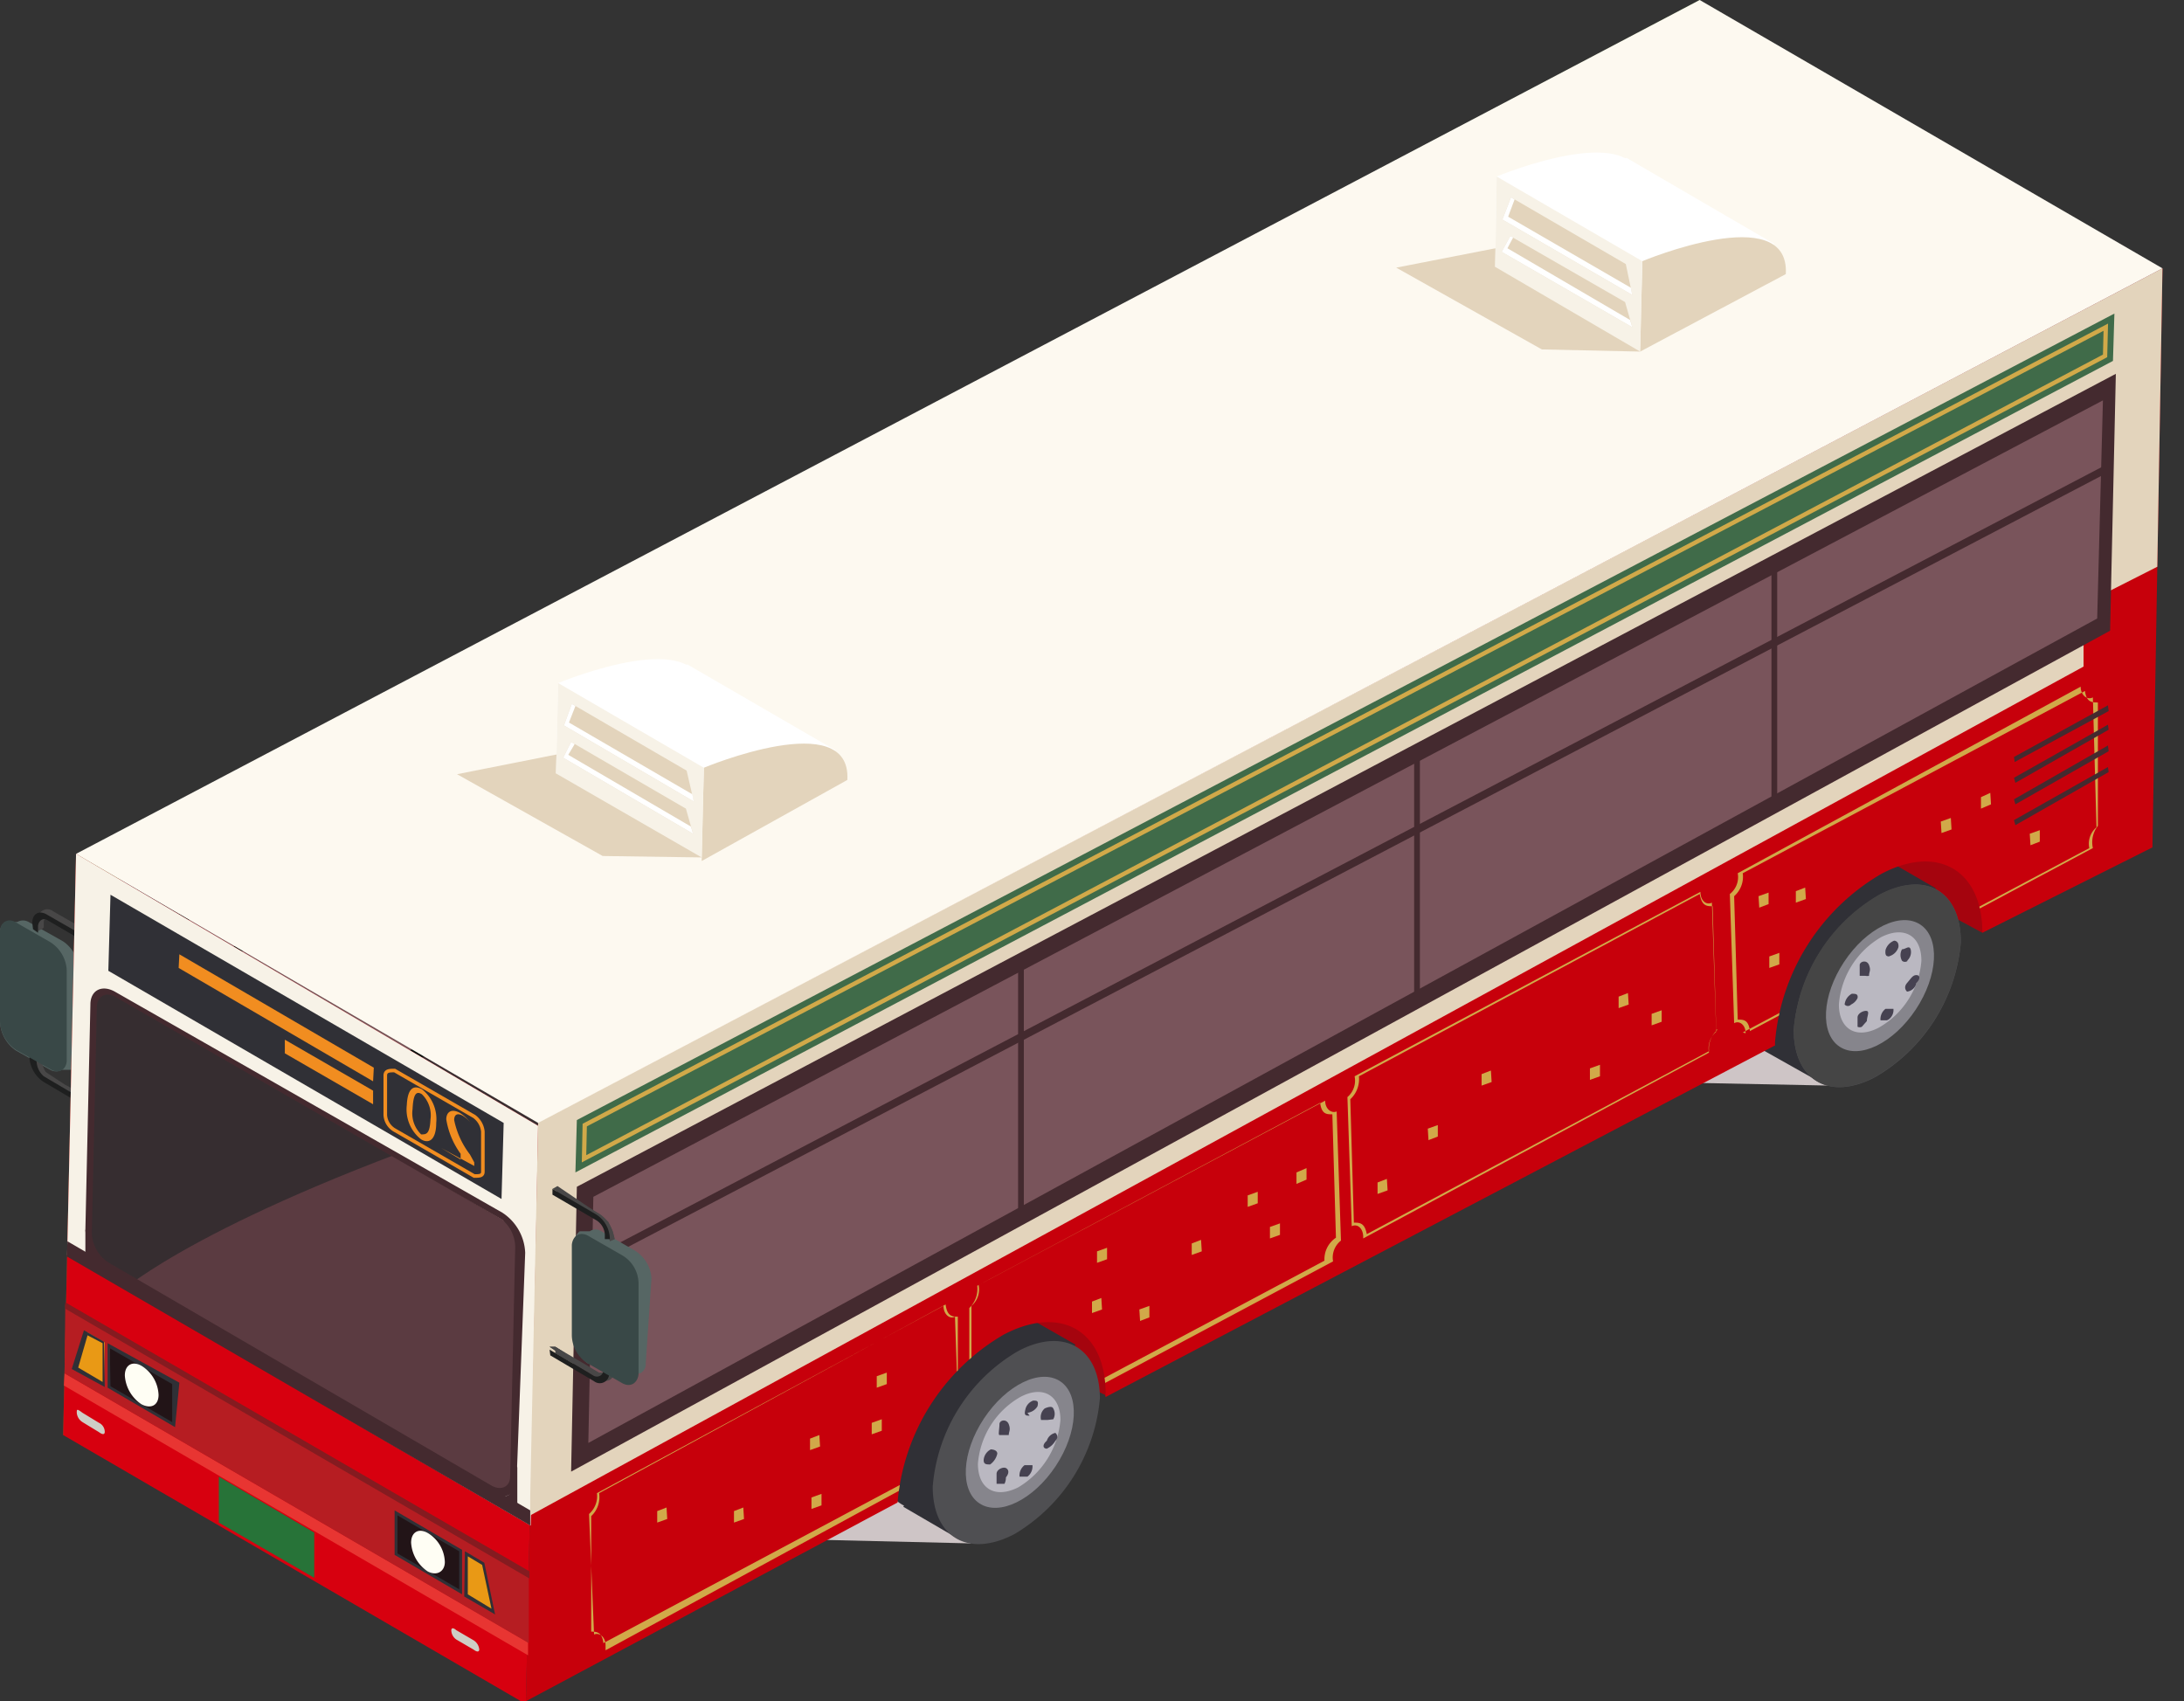 <svg xmlns="http://www.w3.org/2000/svg" xmlns:xlink="http://www.w3.org/1999/xlink" viewBox="0 0 30.44 23.71"><rect x="0" y="0" width="30.44" height="23.71" fill="#333333" stroke="none"/><defs><style>.cls-1,.cls-45,.cls-52,.cls-64{fill:none;}.cls-2{fill:#5b3b41;}.cls-3{fill:#312324;}.cls-4{fill:#735356;}.cls-5{isolation:isolate;}.cls-6{fill:#cec5c6;}.cls-7{fill:#566664;}.cls-8{fill:#484747;}.cls-9{fill:#1e1f1f;}.cls-10{fill:#394847;}.cls-11{fill:#353636;}.cls-12{fill:#a5040e;}.cls-13{fill:#2a4020;}.cls-14{fill:#254322;}.cls-15{fill:#3f3e41;}.cls-16{fill:#616165;}.cls-17{fill:#151418;}.cls-18{fill:#4d7033;}.cls-19{fill:#0b120e;}.cls-20{fill:#7e8664;}.cls-21{clip-path:url(#clip-path);}.cls-22{fill:#392e30;}.cls-23{fill:#223129;}.cls-24{fill:#040000;}.cls-25{clip-path:url(#clip-path-2);}.cls-26{clip-path:url(#clip-path-3);}.cls-27{fill:#0f1010;}.cls-28{clip-path:url(#clip-path-4);}.cls-29{fill:#80686b;}.cls-30{fill:#303036;}.cls-31{fill:#4f4f52;}.cls-32{fill:#86858c;}.cls-33{fill:#bab8c1;}.cls-34{fill:#464251;}.cls-35{fill:#c7000b;}.cls-36{fill:#454545;}.cls-37{fill:#d7000f;}.cls-38{clip-path:url(#clip-path-5);}.cls-39{fill:#f7f2e7;}.cls-40{clip-path:url(#clip-path-6);}.cls-41{fill:#99777d;}.cls-42{clip-path:url(#clip-path-7);}.cls-43{fill:#362d30;mix-blend-mode:screen;}.cls-44{fill:#442a2f;}.cls-45{stroke:#f18d20;stroke-width:0.05px;}.cls-45,.cls-52,.cls-64{stroke-miterlimit:10;}.cls-46{clip-path:url(#clip-path-8);}.cls-47{fill:#e3d4bc;}.cls-48{fill:#f18d20;}.cls-49{fill:#fdf9f0;}.cls-50{fill:#fff;}.cls-51{fill:#79545b;}.cls-52{stroke:#442a2f;stroke-width:0.08px;}.cls-53{fill:#277338;}.cls-54{fill:#e83532;}.cls-55{fill:#b61d22;}.cls-56{fill:#851b20;}.cls-57{fill:#221417;}.cls-58{fill:#2f3036;}.cls-59{fill:#fffef4;}.cls-60{fill:#e99915;}.cls-61{fill:#cecec5;}.cls-62{fill:#406b49;}.cls-63{fill:#d1a949;}.cls-64{stroke:#d1a949;stroke-width:0.06px;}</style><clipPath id="clip-path"><polygon class="cls-3" points="18.27 7.97 22.86 5.56 22.94 2.08 18.35 4.49 18.27 7.97"/></clipPath><clipPath id="clip-path-2"><polygon class="cls-1" points="16.02 9.7 17.39 8.98 17.47 5.29 16.1 6.01 16.02 9.7"/></clipPath><clipPath id="clip-path-3"><polygon class="cls-1" points="14.11 10.71 15.47 9.99 15.56 6.3 14.19 7.01 14.11 10.71"/></clipPath><clipPath id="clip-path-4"><polygon class="cls-4" points="1.75 16.72 8.51 13.17 8.59 9.69 1.83 13.24 1.75 16.72"/></clipPath><clipPath id="clip-path-5"><path class="cls-1" d="M1.06,11.9.88,20l6.47,3.75.15-8.06ZM1.31,14c0-.18.13-.25.29-.16L7,17a.61.61,0,0,1,.28.49L7.16,20.6c0,.18-.14.25-.3.16L1.52,17.65a.59.59,0,0,1-.28-.49Z"/></clipPath><clipPath id="clip-path-6"><path class="cls-2" d="M1.52,17.65l5.34,3.11c.16.09.29,0,.3-.16l.07-3.16A.61.61,0,0,0,7,17L1.6,13.84c-.16-.09-.29,0-.29.16l-.07,3.16A.59.59,0,0,0,1.52,17.65Z"/></clipPath><clipPath id="clip-path-7"><path class="cls-1" d="M1.52,17.65l5.34,3.11c.16.09.29,0,.3-.16l.07-3.16A.61.61,0,0,0,7,17L1.6,13.84c-.16-.09-.29,0-.29.16l-.07,3.16A.59.59,0,0,0,1.52,17.65Z"/></clipPath><clipPath id="clip-path-8"><path class="cls-1" d="M30.14,3.74,30,11.81,27.63,13s0,0,0,0c0-.87-.62-1.24-1.41-.82a3,3,0,0,0-1.48,2.34v.05l-9.33,4.9a.09.09,0,0,1,0-.05c0-.87-.62-1.24-1.42-.82a3,3,0,0,0-1.48,2.34.43.43,0,0,1,0,0L7.33,23.71l.17-8.07Z"/></clipPath></defs><title>img_bus2-2</title><g class="cls-5"><g id="レイヤー_2" data-name="レイヤー 2"><g id="乗り物"><polygon class="cls-6" points="25.52 15.13 23.02 15.08 23.97 14.03 25.7 13.83 25.52 15.13"/><path class="cls-7" d="M0,13a.18.18,0,0,1,.07-.15H.24a.16.16,0,0,1,.16,0l.48.27a.51.51,0,0,1,.22.39l0,1.26a.15.15,0,0,1-.07.14H.86a.16.16,0,0,1-.16,0l-.48-.27A.51.51,0,0,1,0,14.24Z"/><path class="cls-8" d="M.53,12.81a.13.13,0,0,1,.21-.11l.61.35v.08l-.6-.35a.09.09,0,0,0-.14.07v.08l-.07,0Z"/><path class="cls-8" d="M.59,13.28l0,1.46A.3.3,0,0,0,.69,15l.61.35v.08l-.61-.35a.46.46,0,0,1-.2-.35l0-1.44Z"/><polygon class="cls-8" points="1.35 13.05 1.26 13.1 0.65 12.76 0.6 12.76 0.6 12.94 0.52 12.98 0.47 12.88 0.56 12.78 0.68 12.71 1.35 13.05"/><path class="cls-9" d="M.45,12.86c0-.13.1-.18.21-.11l.61.35v.08l-.6-.35c-.07-.05-.13,0-.14.07V13l-.07-.05Z"/><polygon class="cls-8" points="1.3 15.32 1.22 15.37 0.74 15.12 0.51 14.97 0.48 14.87 0.48 14.74 0.59 14.91 0.91 15.12 1.3 15.32"/><path class="cls-9" d="M.51,13.32l0,1.47A.29.29,0,0,0,.61,15l.61.36v.08l-.61-.36a.44.44,0,0,1-.2-.35l0-1.44Z"/><path class="cls-10" d="M.22,14.63l.48.27c.12.08.23,0,.23-.12l0-1.26a.49.49,0,0,0-.23-.39l-.47-.27c-.12-.08-.23,0-.23.12l0,1.26A.51.51,0,0,0,.22,14.63Z"/><polygon class="cls-11" points="1.3 15.32 1.22 15.37 1.22 15.45 1.3 15.4 1.3 15.32"/><polygon class="cls-6" points="13.53 21.51 10.57 21.44 11.32 20.27 13.36 20.01 13.53 21.51"/><path class="cls-12" d="M27.63,13l-.78-.42.37-.47.64-.08.23.2-.45.76Z"/><polygon class="cls-12" points="15.42 19.45 14.57 19.04 14.72 18.24 15.46 18.19 15.72 18.54 15.42 19.45"/><path class="cls-13" d="M12.75,19.37c-.08,0-5.07,2.17-5.07,2.17L4.42,19.78.93,18.17l3-1.55L8,15l1.61,1.16Z"/><path class="cls-14" d="M9.55,14.27l-2,2.13-1.94.51a6.48,6.48,0,0,1,1.5-2.2A3,3,0,0,1,9.55,14.27Z"/><path class="cls-14" d="M21.85,7.8l-2,2.13-1.94.51a6.65,6.65,0,0,1,1.5-2.2A3,3,0,0,1,21.85,7.8Z"/><path class="cls-15" d="M6.78,16.8c0,.45.32.65.73.43A1.58,1.58,0,0,0,8.29,16c0-.45-.32-.64-.74-.42A1.53,1.53,0,0,0,6.78,16.8Z"/><path class="cls-16" d="M7,16.7c0,.35.24.5.56.33a1.2,1.2,0,0,0,.59-.93c0-.35-.25-.5-.56-.33A1.19,1.19,0,0,0,7,16.7Z"/><path class="cls-16" d="M7.13,16.61c0,.25.18.35.41.23A.86.86,0,0,0,8,16.17c0-.25-.18-.35-.4-.23A.88.88,0,0,0,7.13,16.61Z"/><path class="cls-17" d="M7.62,16.89s-.07,0-.08,0a.17.17,0,0,1,.07-.15s.1,0,.11,0a.18.18,0,0,1-.07.15ZM7.28,17a.07.07,0,0,1-.06,0s0-.07,0-.13a.13.13,0,0,1,.13-.09s0,.07,0,.14A.23.23,0,0,1,7.28,17Zm.63-.49h0s-.06-.05,0-.11.08-.11.13-.11.06,0,0,.11A.18.18,0,0,1,7.91,16.49Zm-.78.22A.06.06,0,0,1,7,16.66H7a.19.19,0,0,1,.09-.15c.06,0,.09,0,.09.06A.19.19,0,0,1,7.13,16.71Zm.79-.61a.05.05,0,0,1-.08,0s0-.1,0-.15.1-.06.12,0a.16.16,0,0,1,0,.16Zm-.62.17a.11.11,0,0,1-.08,0s0-.1,0-.15.1-.08.13-.05,0,.09,0,.15A.12.12,0,0,1,7.3,16.27ZM7.65,16h0s-.08,0-.07-.09a.17.17,0,0,1,.11-.13s.08,0,.07.08A.18.18,0,0,1,7.65,16Z"/><path class="cls-18" d="M23.69,0l-.17,8.07L21.19,9.29v0c0-.87-.61-1.24-1.41-.82a3,3,0,0,0-1.48,2.34v.05L9,15.71v-.05c0-.88-.61-1.24-1.41-.82a3,3,0,0,0-1.48,2.34v.05L.88,20l.18-8.06Z"/><polygon class="cls-19" points="9.56 12.67 9.72 12.59 9.8 8.94 9.64 9.03 9.56 12.67"/><polygon class="cls-19" points="13.63 12.83 17.77 10.66 17.9 4.57 13.77 6.75 13.63 12.83"/><polygon class="cls-18" points="13.92 12.44 17.49 10.56 17.61 4.97 14.04 6.84 13.92 12.44"/><polygon class="cls-19" points="15.58 11.62 15.83 11.49 15.95 5.79 15.71 5.92 15.58 11.62"/><polygon class="cls-3" points="16.02 9.7 17.39 8.98 17.47 5.29 16.1 6.01 16.02 9.7"/><polygon class="cls-3" points="14.11 10.71 15.47 9.99 15.56 6.3 14.19 7.01 14.11 10.71"/><polygon class="cls-20" points="13.66 13.04 17.76 10.88 17.77 10.66 13.66 12.81 13.66 13.04"/><polygon class="cls-19" points="23.01 5.67 18.14 8.23 18.23 4.4 23.09 1.84 23.01 5.67"/><polygon class="cls-3" points="18.27 7.97 22.86 5.56 22.94 2.08 18.35 4.49 18.27 7.97"/><g class="cls-21"><polygon class="cls-22" points="25.51 7.52 25.74 7.15 17.48 2.35 17.25 2.72 25.51 7.52"/><polygon class="cls-22" points="23.46 9 24.36 7.58 16.61 3.07 15.71 4.5 23.46 9"/></g><polygon class="cls-19" points="18.26 5.36 23.05 2.84 23.06 2.71 18.26 5.24 18.26 5.36"/><path class="cls-23" d="M19.45,3.49l2.28-1.2A.44.44,0,0,0,22,2V1.49c0-.13-.09-.18-.21-.12l-2.28,1.2a.43.43,0,0,0-.21.33v.47A.13.13,0,0,0,19.45,3.49Z"/><path class="cls-24" d="M19.57,3.3l2.05-1.08a.44.44,0,0,0,.22-.33V1.67c0-.12-.09-.18-.2-.11L19.58,2.63a.45.45,0,0,0-.21.34v.21C19.36,3.31,19.45,3.36,19.57,3.3Z"/><polygon class="cls-23" points="19.35 3 21.88 1.67 21.88 1.54 19.35 2.87 19.35 3"/><polygon class="cls-23" points="19.35 3.27 21.89 1.94 21.89 1.81 19.36 3.14 19.35 3.27"/><path class="cls-23" d="M8.78,9.1l2.28-1.2a.43.43,0,0,0,.21-.34V7.1c0-.13-.09-.18-.2-.12L8.8,8.18a.44.44,0,0,0-.22.34V9C8.57,9.11,8.66,9.16,8.78,9.1Z"/><path class="cls-24" d="M8.89,8.91,11,7.83a.43.43,0,0,0,.21-.33V7.29c0-.13-.08-.18-.2-.12L8.91,8.25a.44.44,0,0,0-.22.33V8.8C8.69,8.92,8.78,9,8.89,8.91Z"/><polygon class="cls-23" points="8.67 8.61 11.21 7.28 11.21 7.15 8.68 8.48 8.67 8.61"/><polygon class="cls-23" points="8.68 8.88 11.21 7.55 11.21 7.42 8.68 8.75 8.68 8.88"/><polygon class="cls-22" points="7.96 16.09 8.47 15.28 2.1 11.58 1.59 12.39 7.96 16.09"/><g class="cls-25"><polygon class="cls-22" points="19.18 9.73 19.58 9.1 13.53 5.58 13.13 6.22 19.18 9.73"/><polygon class="cls-22" points="19.06 10.41 19.18 10.22 12.9 6.57 12.78 6.76 19.06 10.41"/></g><g class="cls-26"><polygon class="cls-22" points="19.18 9.73 19.58 9.1 13.53 5.58 13.13 6.22 19.18 9.73"/><polygon class="cls-22" points="19.06 10.41 19.18 10.22 12.9 6.57 12.78 6.76 19.06 10.41"/></g><path class="cls-27" d="M18.58,10.61c0,.7.5,1,1.14.66a2.41,2.41,0,0,0,1.19-1.88c0-.71-.49-1-1.13-.67A2.44,2.44,0,0,0,18.58,10.61Z"/><ellipse class="cls-15" cx="19.76" cy="9.99" rx="1.02" ry="0.6" transform="translate(0.53 20.97) rotate(-56.54)"/><ellipse class="cls-16" cx="19.76" cy="9.99" rx="0.78" ry="0.46" transform="translate(0.53 20.97) rotate(-56.54)"/><path class="cls-16" d="M19.36,10.2c0,.25.18.35.4.23a.88.88,0,0,0,.43-.67c0-.25-.18-.35-.41-.23A.84.84,0,0,0,19.36,10.2Z"/><path class="cls-17" d="M19.85,10.48a.06.06,0,0,1-.09,0,.18.18,0,0,1,.08-.15c.05,0,.1,0,.11,0a.19.19,0,0,1-.08.15Zm-.35.09s0,0-.05,0-.05-.07,0-.13a.13.13,0,0,1,.13-.09s0,.07,0,.14A.18.18,0,0,1,19.5,10.57Zm.64-.49h0S20,10,20.06,10a.16.16,0,0,1,.13-.11s.06.05,0,.11A.15.15,0,0,1,20.14,10.08Zm-.78.22a.06.06,0,0,1-.09-.05h0a.19.19,0,0,1,.09-.15c.05,0,.09,0,.09.06A.19.19,0,0,1,19.36,10.3Zm.79-.61a.06.06,0,0,1-.08,0,.16.16,0,0,1,.05-.16s.1-.06.12,0a.16.16,0,0,1,0,.16Zm-.63.17h-.07s0-.1,0-.15.1-.08.13-.05,0,.09,0,.15Zm.36-.27h0c-.05,0-.08,0-.07-.09a.17.17,0,0,1,.11-.13c.05,0,.08,0,.07.08A.18.18,0,0,1,19.88,9.59Z"/><polygon class="cls-19" points="8.73 13.24 1.56 17.01 1.64 13.19 8.81 9.42 8.73 13.24"/><polygon class="cls-4" points="1.75 16.72 8.51 13.17 8.59 9.69 1.83 13.24 1.75 16.72"/><g class="cls-28"><polygon class="cls-29" points="10 14.63 10.93 13.17 4.07 9.19 3.15 10.65 10 14.63"/><polygon class="cls-29" points="9.11 15.53 9.26 15.3 2.65 11.47 2.51 11.7 9.11 15.53"/><polygon class="cls-22" points="7.29 18.81 7.8 18 1.43 14.3 0.92 15.11 7.29 18.81"/></g><polygon class="cls-19" points="1.7 14.14 8.77 10.42 8.77 10.29 1.7 14.01 1.7 14.14"/><path class="cls-12" d="M16,18l-2,2.13L12,20.65a6.48,6.48,0,0,1,1.5-2.2A2.94,2.94,0,0,1,16,18Z"/><path class="cls-12" d="M28.29,11.55l-2,2.13-1.94.5a6.48,6.48,0,0,1,1.5-2.2A2.88,2.88,0,0,1,28.29,11.55Z"/><path class="cls-30" d="M13.43,18.38c.65-.34,1.16,0,1.14.66a2.4,2.4,0,0,1-1.19,1.88c-.64.34-1.15,0-1.14-.66A2.44,2.44,0,0,1,13.43,18.38Z"/><polygon class="cls-30" points="14.99 18.74 14.22 18.3 12.59 21 13.38 21.46 14.99 18.74"/><path class="cls-31" d="M13,20.72c0,.7.49,1,1.14.66a2.45,2.45,0,0,0,1.19-1.89c0-.7-.5-1-1.14-.66A2.41,2.41,0,0,0,13,20.72Z"/><ellipse class="cls-32" cx="14.21" cy="20.1" rx="1.02" ry="0.6" transform="translate(-10.39 20.87) rotate(-56.53)"/><path class="cls-33" d="M13.63,20.4c0,.35.24.49.56.33a1.21,1.21,0,0,0,.59-.94c0-.34-.24-.49-.56-.32A1.18,1.18,0,0,0,13.63,20.4Z"/><path class="cls-33" d="M13.8,20.3c0,.25.18.36.41.24a.84.84,0,0,0,.42-.67c0-.25-.17-.36-.4-.24A.88.88,0,0,0,13.8,20.3Z"/><path class="cls-34" d="M14.3,20.58s-.08,0-.09,0a.18.18,0,0,1,.07-.16c.05,0,.1,0,.11,0a.18.18,0,0,1-.07.16Zm-.35.1h-.06s0-.08,0-.14.09-.1.13-.08.05.07,0,.13A.19.19,0,0,1,14,20.68Zm.64-.49h0c-.05,0-.07-.05,0-.11a.16.16,0,0,1,.12-.11s.06.05,0,.11A.27.27,0,0,1,14.59,20.19Zm-.79.22c-.05,0-.09,0-.09-.06h0a.18.18,0,0,1,.1-.15s.09,0,.09.06A.25.25,0,0,1,13.8,20.41Zm.8-.62s-.07,0-.09,0a.16.16,0,0,1,.05-.16s.1-.05.12,0a.15.15,0,0,1,0,.15ZM14,20s-.05,0-.07,0,0-.09,0-.15.1-.08.13,0,0,.1,0,.15Zm.35-.27h0c-.05,0-.08,0-.06-.08a.17.17,0,0,1,.11-.13c.05,0,.08,0,.06.08A.19.19,0,0,1,14.32,19.69Z"/><path class="cls-30" d="M25.43,12c.64-.34,1.15,0,1.14.66a2.42,2.42,0,0,1-1.2,1.88c-.64.34-1.15,0-1.13-.66A2.4,2.4,0,0,1,25.43,12Z"/><polygon class="cls-30" points="26.98 12.38 26.22 11.94 24.58 14.64 25.38 15.09 26.98 12.38"/><path class="cls-31" d="M25,14.35c0,.71.5,1,1.14.66a2.41,2.41,0,0,0,1.19-1.88c0-.71-.49-1-1.13-.66A2.42,2.42,0,0,0,25,14.35Z"/><ellipse class="cls-32" cx="26.2" cy="13.73" rx="1.02" ry="0.6" transform="translate(0.3 28.02) rotate(-56.54)"/><ellipse class="cls-33" cx="26.2" cy="13.73" rx="0.78" ry="0.46" transform="translate(0.3 28.02) rotate(-56.54)"/><path class="cls-33" d="M25.8,13.94c0,.25.18.36.4.24a.89.89,0,0,0,.43-.68c0-.25-.18-.35-.41-.23A.89.89,0,0,0,25.8,13.94Z"/><path class="cls-34" d="M26.29,14.22s-.08,0-.08,0a.18.18,0,0,1,.07-.16s.1,0,.11,0a.19.19,0,0,1-.08.16Zm-.34.09s-.05,0-.06,0-.05-.07,0-.13.09-.1.13-.09,0,.08,0,.14Zm.63-.48h0s-.06-.05,0-.12.08-.11.13-.11.06.05,0,.12A.22.22,0,0,1,26.58,13.83ZM25.8,14a.06.06,0,0,1-.09,0h0a.2.2,0,0,1,.09-.15c.05,0,.09,0,.09.06A.19.19,0,0,1,25.8,14Zm.79-.61a.05.05,0,0,1-.08,0,.16.16,0,0,1,0-.16s.1,0,.12,0a.16.16,0,0,1-.05.16ZM26,13.6s-.05,0-.07,0,0-.1,0-.15.1-.08.13,0,0,.09,0,.15A.15.15,0,0,1,26,13.6Zm.36-.27h0c-.05,0-.08,0-.07-.09a.17.17,0,0,1,.11-.13c.05,0,.08,0,.07.09A.19.19,0,0,1,26.32,13.33Z"/><path class="cls-35" d="M30.14,3.74,30,11.81,27.63,13s0,0,0,0c0-.87-.62-1.24-1.41-.82a3,3,0,0,0-1.48,2.34v.05l-9.33,4.9a.09.09,0,0,1,0-.05c0-.87-.62-1.24-1.42-.82a3,3,0,0,0-1.48,2.34.43.43,0,0,1,0,0L7.33,23.71l.17-8.07Z"/><path class="cls-36" d="M25,14.35c0,.7.49,1,1.13.66a2.42,2.42,0,0,0,1.2-1.88c0-.71-.5-1-1.14-.66A2.4,2.4,0,0,0,25,14.35Z"/><ellipse class="cls-32" cx="26.2" cy="13.73" rx="1.02" ry="0.6" transform="translate(0.3 28.02) rotate(-56.53)"/><path class="cls-33" d="M25.63,14c0,.34.24.49.56.32a1.18,1.18,0,0,0,.59-.93c0-.35-.24-.49-.56-.33A1.19,1.19,0,0,0,25.63,14Z"/><path class="cls-33" d="M25.8,13.94c0,.25.18.36.41.24a.87.87,0,0,0,.42-.68c0-.25-.17-.35-.4-.23A.88.88,0,0,0,25.8,13.94Z"/><path class="cls-34" d="M26.3,14.22q-.07,0-.09,0a.18.18,0,0,1,.07-.16s.1,0,.11,0a.16.16,0,0,1-.07.15Zm-.35.09a.07.07,0,0,1-.06,0s0-.07,0-.13.09-.1.13-.09,0,.08,0,.14Zm.63-.49,0,0s-.06-.05,0-.12.08-.11.13-.11.06.05,0,.11A.15.15,0,0,1,26.58,13.82ZM25.8,14a.06.06,0,0,1-.09,0h0a.19.19,0,0,1,.1-.15c.05,0,.09,0,.08.06A.19.19,0,0,1,25.8,14Zm.79-.61a.06.06,0,0,1-.08,0,.16.16,0,0,1,0-.16c.05,0,.1-.06.12,0a.16.16,0,0,1-.05.16ZM26,13.6h-.08s0-.1,0-.15.1-.08.13,0,0,.09,0,.15A.12.12,0,0,1,26,13.6Zm.35-.27h0c-.05,0-.08,0-.07-.09a.2.2,0,0,1,.12-.13s.07,0,.06.09A.19.19,0,0,1,26.32,13.33Z"/><path class="cls-37" d="M1.06,11.9.88,20l6.45,3.75.17-8.06ZM1.31,14c0-.18.13-.25.29-.16L7,17a.61.61,0,0,1,.28.49L7.16,20.6c0,.18-.14.25-.3.16L1.52,17.65a.59.59,0,0,1-.28-.49Z"/><g class="cls-38"><polygon class="cls-39" points="0.76 17.39 7.53 21.34 7.63 15.37 0.89 11.34 0.76 17.39"/></g><path class="cls-2" d="M1.52,17.65l5.34,3.11c.16.09.29,0,.3-.16l.07-3.16A.61.61,0,0,0,7,17L1.6,13.84c-.16-.09-.29,0-.29.16l-.07,3.16A.59.59,0,0,0,1.52,17.65Z"/><g class="cls-40"><polygon class="cls-41" points="1.75 16.72 8.51 13.17 8.59 9.69 1.83 13.24 1.75 16.72"/></g><g class="cls-42"><path class="cls-43" d="M1.6,18.07s.95-.93,4.62-2.24S.52,13.26.52,13.26L.29,17Z"/></g><path class="cls-44" d="M1.19,17.14,1.26,14c0-.2.16-.28.34-.18L7,16.9a.7.7,0,0,1,.32.56L7.2,20.63c0,.2-.15.28-.34.18L1.52,17.7A.71.71,0,0,1,1.19,17.14Zm.41-3.25c-.13-.07-.24,0-.25.13l-.07,3.17a.51.51,0,0,0,.24.41l5.34,3.11c.14.07.25,0,.25-.13l.07-3.17A.5.5,0,0,0,7,17Z"/><polygon class="cls-30" points="1.51 13.53 6.99 16.71 7.02 15.65 1.54 12.47 1.51 13.53"/><path class="cls-45" d="M5.5,15.75l1.11.64c.07,0,.12,0,.12-.06l0-.56a.3.3,0,0,0-.12-.21l-1.11-.64c-.07,0-.13,0-.13.07v.55A.26.26,0,0,0,5.5,15.75Z"/><g class="cls-46"><polygon class="cls-47" points="30.44 3.43 30.44 7.71 29.04 8.42 29.04 9.29 7.39 21.12 7.39 15.42 30.44 3.43"/></g><path class="cls-48" d="M6.15,16V16l.27.16,0-.08a1.11,1.11,0,0,1-.2-.48c0-.09.06-.16.19-.09a.55.55,0,0,1,.17.17l0,0a.4.4,0,0,0-.13-.13c-.09-.05-.12,0-.12.06a1.17,1.17,0,0,0,.22.48l.06.11v.05Z"/><path class="cls-48" d="M5.88,15.18a.53.53,0,0,1,.2.47c0,.22-.09.3-.21.23a.53.53,0,0,1-.2-.48C5.68,15.19,5.75,15.11,5.88,15.18Zm0,.07c-.08-.05-.12,0-.13.21a.41.41,0,0,0,.12.35c.07,0,.12,0,.13-.21A.41.41,0,0,0,5.88,15.25Z"/><polygon class="cls-48" points="2.49 13.49 5.2 15.07 5.21 14.88 2.5 13.3 2.49 13.49"/><polygon class="cls-48" points="3.97 14.68 5.2 15.39 5.2 15.2 3.97 14.49 3.97 14.68"/><polygon class="cls-49" points="30.14 3.74 23.69 0 1.06 11.9 7.5 15.65 30.14 3.74"/><polygon class="cls-47" points="9.78 11.95 8.4 11.93 6.37 10.79 9.65 10.14 9.78 11.95"/><path class="cls-50" d="M9.58,9.26l2.07,1.2-.85.41-1,.24s-1.09-.25-1.12-.27S8,10.05,8,10.05l.51-.49Z"/><path class="cls-47" d="M9.81,10.7s2.06-.86,2,.17L9.78,12Z"/><path class="cls-50" d="M7.78,9.52s2.06-.86,2,.18L7.75,10.78Z"/><polygon class="cls-39" points="7.75 10.78 9.78 11.95 9.81 10.7 7.78 9.52 7.75 10.78"/><polygon class="cls-47" points="7.86 10.11 9.67 11.17 9.57 10.74 7.97 9.81 7.86 10.11"/><polygon class="cls-47" points="7.85 10.56 9.66 11.62 9.56 11.27 7.96 10.34 7.85 10.56"/><polygon class="cls-50" points="7.97 9.81 8.02 9.84 7.93 10.07 9.65 11.07 9.67 11.17 7.86 10.11 7.97 9.81"/><polygon class="cls-50" points="7.96 10.34 8.01 10.37 7.92 10.52 9.63 11.52 9.66 11.62 7.85 10.56 7.96 10.34"/><polygon class="cls-47" points="22.86 4.9 21.49 4.87 19.46 3.73 22.74 3.09 22.86 4.9"/><path class="cls-50" d="M22.67,2.2l2.06,1.2-.84.41-1,.24s-1.08-.25-1.12-.27S21.07,3,21.07,3l.51-.49Z"/><path class="cls-47" d="M22.89,3.64s2.06-.86,2,.18L22.86,4.9Z"/><path class="cls-50" d="M20.86,2.46s2.07-.86,2,.18L20.84,3.72Z"/><polygon class="cls-39" points="20.84 3.72 22.86 4.9 22.89 3.64 20.86 2.46 20.84 3.72"/><polygon class="cls-47" points="20.94 3.06 22.75 4.11 22.66 3.68 21.06 2.75 20.94 3.06"/><polygon class="cls-47" points="20.93 3.51 22.75 4.56 22.65 4.21 21.05 3.29 20.93 3.51"/><polygon class="cls-50" points="21.06 2.75 21.11 2.78 21.02 3.02 22.73 4.01 22.75 4.11 20.94 3.06 21.06 2.75"/><polygon class="cls-50" points="21.05 3.29 21.09 3.31 21.01 3.46 22.72 4.46 22.75 4.56 20.93 3.51 21.05 3.29"/><polygon class="cls-44" points="29.41 8.79 29.49 5.21 8.04 16.54 7.96 20.51 29.41 8.79"/><polygon class="cls-51" points="29.31 5.58 8.27 16.68 8.2 20.11 29.23 8.62 29.31 5.58"/><polygon class="cls-44" points="29.33 6.61 8.1 17.72 8.1 17.6 29.33 6.49 29.33 6.61"/><line class="cls-52" x1="14.23" y1="13.42" x2="14.23" y2="16.94"/><line class="cls-52" x1="19.75" y1="10.47" x2="19.75" y2="13.98"/><line class="cls-52" x1="24.73" y1="7.86" x2="24.73" y2="11.28"/><polygon class="cls-53" points="4.38 21.99 4.38 21.36 3.05 20.58 3.05 21.22 4.38 21.99"/><polygon class="cls-54" points="7.36 22.89 0.9 19.14 0.89 19.31 7.36 23.07 7.36 22.89"/><polygon class="cls-55" points="7.37 21.93 0.91 18.18 0.9 19.14 7.37 22.9 7.37 21.93"/><polygon class="cls-56" points="7.38 21.9 0.91 18.15 0.91 18.24 7.38 22 7.38 21.9"/><polygon class="cls-44" points="7.39 21.05 0.94 17.3 0.93 17.51 7.39 21.26 7.39 21.05"/><polygon class="cls-57" points="5.51 21.66 6.41 22.18 6.42 21.61 5.52 21.08 5.51 21.66"/><path class="cls-58" d="M5.5,21.05l.94.55v.62l-.94-.55Zm.9.57-.86-.5v.53l.86.5Z"/><path class="cls-59" d="M5.73,21.5a.52.52,0,0,0,.23.4c.13.07.24,0,.24-.13a.49.49,0,0,0-.23-.4C5.84,21.29,5.73,21.35,5.73,21.5Z"/><polygon class="cls-60" points="6.87 22.46 6.49 22.23 6.5 21.66 6.74 21.79 6.87 22.46"/><path class="cls-58" d="M6.48,21.62l.27.16.15.72-.43-.25Zm.24.19-.2-.12v.53l.33.2Z"/><polygon class="cls-57" points="2.42 19.85 1.52 19.33 1.53 18.75 2.44 19.28 2.42 19.85"/><path class="cls-58" d="M2.44,19.89l-.94-.55v-.62l1,.55Zm-.9-.57.86.5,0-.53-.87-.5Z"/><path class="cls-59" d="M2.21,19.44c0,.15-.11.2-.24.13a.52.52,0,0,1-.23-.4c0-.15.11-.21.24-.13A.5.5,0,0,1,2.21,19.44Z"/><polygon class="cls-60" points="1.06 19.07 1.45 19.29 1.46 18.71 1.22 18.57 1.06 19.07"/><path class="cls-58" d="M1.46,19.33,1,19.08l.17-.54.28.16Zm-.37-.27.34.2v-.54l-.21-.11Z"/><path class="cls-61" d="M6.6,22.86a.17.17,0,0,1,.08.13s0,.06-.08,0l-.24-.14a.16.16,0,0,1-.07-.13s0-.06.07,0Z"/><path class="cls-61" d="M1.38,19.83a.14.14,0,0,1,.08.13s0,.06-.08,0l-.23-.14a.17.17,0,0,1-.08-.13c0-.05,0-.06.08,0Z"/><path class="cls-44" d="M7.21,20.45v.6L7,20.85s.22.07.19-.43Z"/><path class="cls-44" d="M1.19,17.14v.39l.19.11v-.08s0,0-.1-.17a.64.64,0,0,1,0-.23Z"/><path class="cls-8" d="M7.74,18.77l.61.36c.07,0,.14,0,.14-.07l0-1.28h.07l0,1.33c0,.12-.1.17-.21.11l-.61-.36Z"/><path class="cls-7" d="M8,17.31a.22.22,0,0,1,.08-.15h.14a.14.14,0,0,1,.16,0l.47.27a.49.49,0,0,1,.23.39L9,19a.14.14,0,0,1-.08.14H8.83a.18.18,0,0,1-.17,0L8.19,19A.47.47,0,0,1,8,18.57Z"/><path class="cls-8" d="M8.5,17.19A.32.32,0,0,0,8.37,17l-.61-.35v-.08l.6.35a.47.47,0,0,1,.2.35v0l-.07,0Z"/><polygon class="cls-8" points="7.77 16.53 7.7 16.57 8.03 16.77 8.38 17.01 8.47 17.17 8.5 17.3 8.57 17.27 8.54 17.16 8.48 17.03 8.39 16.95 7.77 16.53"/><path class="cls-9" d="M8.43,17.23A.25.25,0,0,0,8.3,17l-.6-.35v-.08l.6.35a.41.41,0,0,1,.2.35v0l-.07,0Z"/><path class="cls-8" d="M7.74,18.77l-.08,0,.4.27.29.13,0,.06h0s.08,0,.09-.06,0,0,0,0H8.44l-.09,0Z"/><path class="cls-8" d="M7.74,18.77l-.08,0,.4.27.29.13,0,.06h0s.08,0,.09-.06,0,0,0,0H8.44l-.09,0Z"/><path class="cls-9" d="M7.66,18.81l.61.36a.09.09,0,0,0,.14-.07l0-1.28h.08l0,1.32a.13.13,0,0,1-.21.11l-.61-.36Z"/><path class="cls-10" d="M8.19,19l.47.27c.13.08.23,0,.24-.12l0-1.26a.46.46,0,0,0-.22-.39l-.47-.27c-.13-.08-.23,0-.24.12l0,1.26A.47.47,0,0,0,8.19,19Z"/><polygon class="cls-62" points="29.45 5.03 29.47 4.37 8.04 15.61 8.02 16.34 29.45 5.03"/><g class="cls-46"><path class="cls-63" d="M19,17.24c0-.12-.08-.19-.16-.15h0l-.06-1.8h0a.3.3,0,0,0,.1-.29v0l4.82-2.57v0c0,.12.08.19.16.15h0l.06,1.8h0a.3.3,0,0,0-.1.29v0L19,17.26Zm4.92-2.89-.05-1.72c-.08,0-.15,0-.18-.17L18.94,15a.38.38,0,0,1-.12.32l.05,1.72c.08,0,.15,0,.18.16l4.77-2.55A.35.35,0,0,1,23.94,14.35Z"/><path class="cls-63" d="M24.33,14.4c0-.12-.09-.18-.16-.14h0l-.06-1.8h0a.3.3,0,0,0,.11-.29v0L29,9.57v0c0,.12.09.19.17.15h0l.05,1.81h0a.3.3,0,0,0-.1.29v0l-4.83,2.57Zm4.91-2.89,0-1.72c-.08,0-.16,0-.18-.16l-4.77,2.54a.36.36,0,0,1-.12.32l.05,1.72c.08,0,.15,0,.17.16l4.78-2.55A.37.37,0,0,1,29.24,11.51Z"/><path class="cls-63" d="M13.71,20.15c0-.12-.09-.19-.17-.15h0l0-1.8h0a.3.3,0,0,0,.1-.29v0l4.83-2.57v0c0,.12.09.18.16.15h0l.06,1.8h0a.3.3,0,0,0-.11.29v0l-4.82,2.57Zm4.91-2.9-.05-1.72c-.08,0-.15,0-.17-.16l-4.78,2.55a.37.37,0,0,1-.11.31l0,1.72c.08,0,.16,0,.18.16l4.77-2.54A.36.36,0,0,1,18.62,17.25Z"/><path class="cls-63" d="M8.44,22.93c0-.12-.09-.18-.16-.15h0L8.21,21.1h0a.33.33,0,0,0,.11-.29v0l4.83-2.61v0c0,.12.09.19.16.15h0l.06,1.74h0a.33.33,0,0,0-.11.29v0L8.44,23ZM13.35,20l0-1.65c-.07,0-.15,0-.17-.17L8.35,20.81a.36.36,0,0,1-.11.32l0,1.61c.07,0,.15,0,.17.16l4.78-2.55A.34.34,0,0,1,13.35,20Z"/></g><polygon class="cls-44" points="28.08 10.62 29.39 9.91 29.38 9.83 28.07 10.55 28.08 10.62"/><polygon class="cls-44" points="28.09 10.91 29.39 10.17 29.38 10.1 28.07 10.84 28.09 10.91"/><polygon class="cls-44" points="28.09 11.21 29.39 10.47 29.38 10.39 28.07 11.14 28.09 11.21"/><polygon class="cls-44" points="28.09 11.5 29.39 10.76 29.38 10.69 28.07 11.43 28.09 11.5"/><polygon class="cls-63" points="22.56 14.05 22.7 14 22.69 13.84 22.56 13.89 22.56 14.05"/><polygon class="cls-63" points="28.3 11.78 28.43 11.73 28.43 11.57 28.29 11.62 28.3 11.78"/><polygon class="cls-63" points="24.52 12.65 24.65 12.6 24.65 12.44 24.51 12.49 24.52 12.65"/><polygon class="cls-63" points="23.02 14.29 23.16 14.24 23.16 14.08 23.02 14.13 23.02 14.29"/><polygon class="cls-63" points="27.61 11.27 27.75 11.21 27.74 11.05 27.61 11.11 27.61 11.27"/><polygon class="cls-63" points="27.06 11.61 27.2 11.56 27.19 11.4 27.05 11.45 27.06 11.61"/><polygon class="cls-63" points="25.03 12.58 25.17 12.53 25.16 12.37 25.03 12.42 25.03 12.58"/><polygon class="cls-63" points="24.66 13.49 24.8 13.44 24.8 13.28 24.66 13.33 24.66 13.49"/><polygon class="cls-63" points="22.16 15.05 22.3 15 22.3 14.84 22.16 14.89 22.16 15.05"/><polygon class="cls-63" points="20.65 15.13 20.79 15.08 20.78 14.92 20.65 14.97 20.65 15.13"/><polygon class="cls-63" points="19.91 15.89 20.04 15.84 20.04 15.68 19.9 15.73 19.91 15.89"/><polygon class="cls-63" points="19.2 16.64 19.34 16.59 19.33 16.43 19.2 16.48 19.2 16.64"/><polygon class="cls-63" points="17.39 16.82 17.53 16.77 17.53 16.61 17.39 16.66 17.39 16.82"/><polygon class="cls-63" points="17.7 17.26 17.84 17.21 17.84 17.05 17.7 17.1 17.7 17.26"/><polygon class="cls-63" points="16.61 17.49 16.75 17.44 16.74 17.28 16.61 17.33 16.61 17.49"/><polygon class="cls-63" points="15.29 17.6 15.43 17.55 15.43 17.39 15.29 17.44 15.29 17.6"/><polygon class="cls-63" points="15.89 18.41 16.02 18.36 16.02 18.2 15.88 18.25 15.89 18.41"/><polygon class="cls-63" points="15.22 18.3 15.36 18.25 15.35 18.09 15.22 18.14 15.22 18.3"/><polygon class="cls-63" points="12.22 19.34 12.36 19.29 12.36 19.13 12.22 19.18 12.22 19.34"/><polygon class="cls-63" points="12.15 19.99 12.29 19.94 12.29 19.78 12.15 19.83 12.15 19.99"/><polygon class="cls-63" points="11.29 20.21 11.43 20.16 11.42 20 11.29 20.05 11.29 20.21"/><polygon class="cls-63" points="10.23 21.22 10.37 21.17 10.36 21.01 10.23 21.06 10.23 21.22"/><polygon class="cls-63" points="11.31 21.03 11.45 20.98 11.45 20.82 11.31 20.87 11.31 21.03"/><polygon class="cls-63" points="9.16 21.22 9.3 21.17 9.29 21.01 9.16 21.06 9.16 21.22"/><polygon class="cls-63" points="18.07 16.5 18.21 16.44 18.21 16.28 18.07 16.34 18.07 16.5"/><polygon class="cls-64" points="29.34 4.96 29.35 4.56 8.15 15.68 8.14 16.15 29.34 4.96"/></g></g></g></svg>